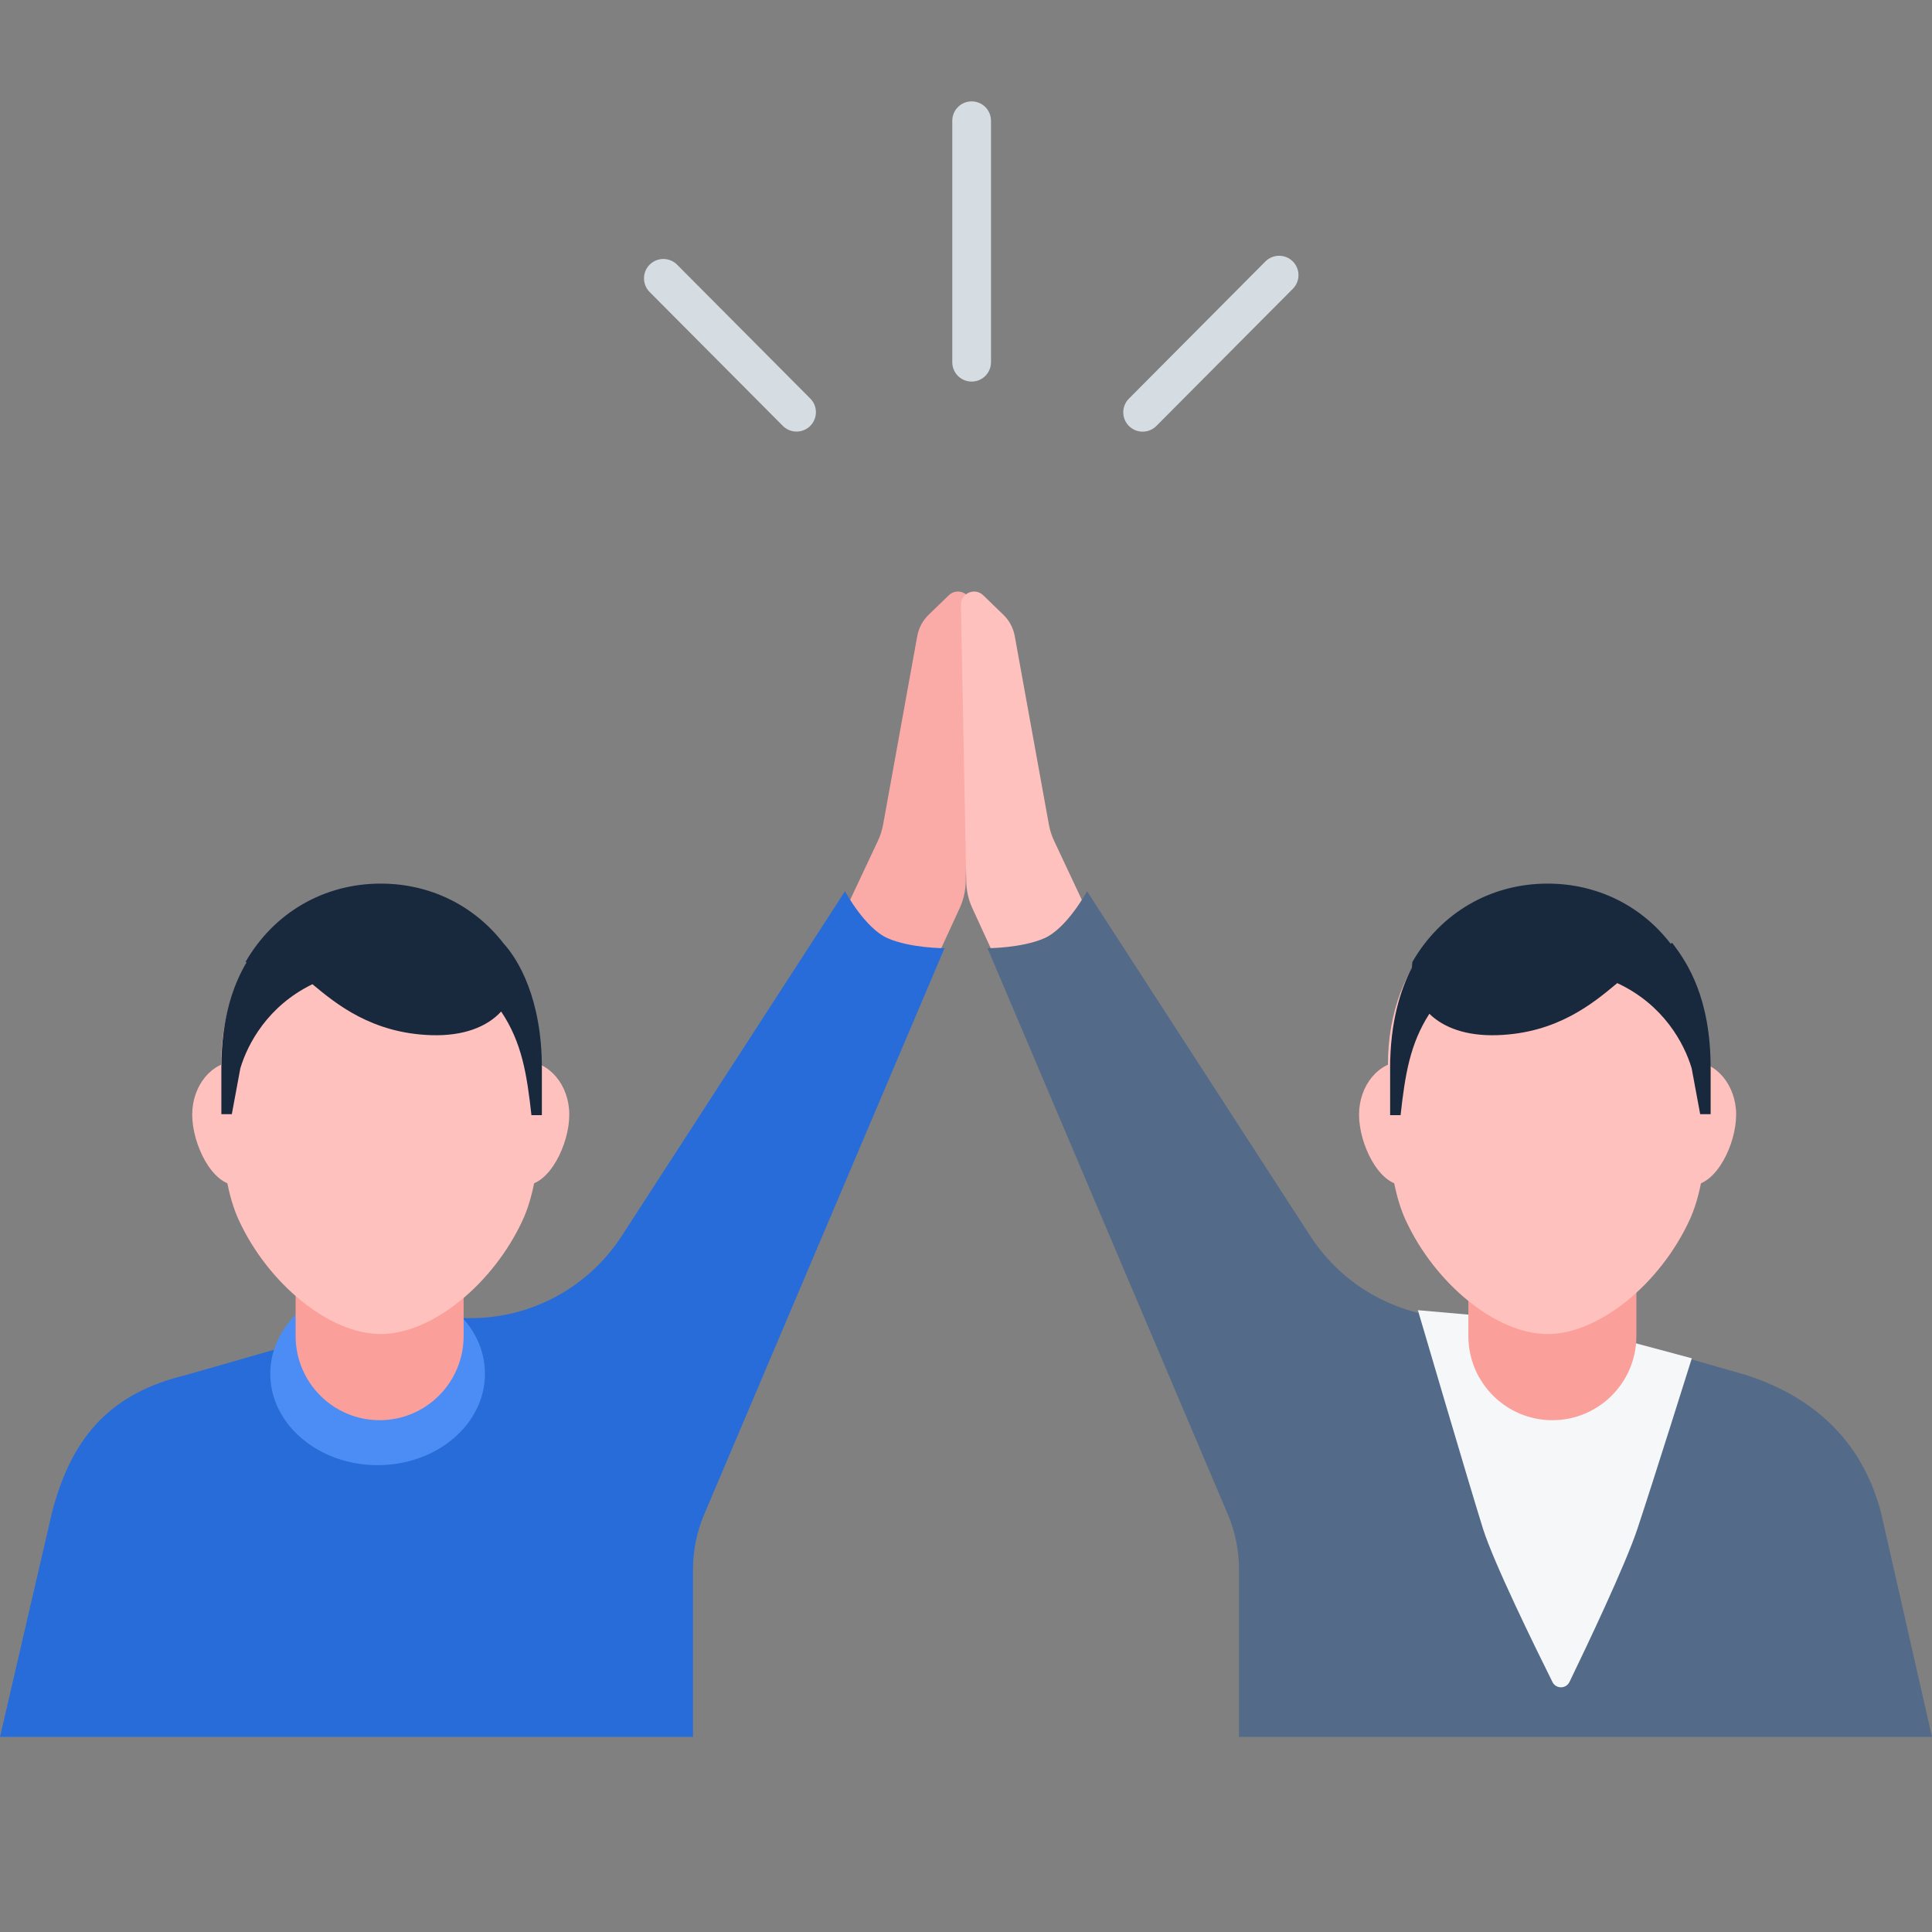 <svg width="80" height="80" viewBox="0 0 80 80" fill="none" xmlns="http://www.w3.org/2000/svg">
<rect x="0" y="0" width="80" height="80" fill="#808080" stroke="none"/>
<rect width="80" height="80" fill="none"></rect>
<path d="M38.453 25.456L39.288 24.649C39.637 24.311 40.22 24.565 40.21 25.052L39.989 36.511C39.982 36.887 39.897 37.258 39.74 37.599L37.621 42.211L33.931 39.97L36.352 34.817C36.453 34.603 36.525 34.376 36.568 34.143L37.981 26.341C38.042 26.004 38.207 25.694 38.453 25.456Z" fill="#FAABA7"/>
<path d="M19.488 54.582H16.27C16.039 54.582 15.809 54.614 15.587 54.678L7.683 56.941C4.73 57.66 3.014 59.319 2.159 62.604L0 71.922H28.696V64.981C28.696 64.199 28.853 63.425 29.159 62.706L39.11 39.263C39.11 39.263 37.697 39.263 36.756 38.85C35.814 38.437 34.99 36.904 34.99 36.904L25.746 51.177C24.37 53.3 22.015 54.582 19.488 54.582Z" fill="#286CD9"/>
<path d="M15.636 60.669C18.091 60.669 20.081 58.975 20.081 56.884C20.081 54.794 18.091 53.099 15.636 53.099C13.181 53.099 11.191 54.794 11.191 56.884C11.191 58.975 13.181 60.669 15.636 60.669Z" fill="#4C8DF5"/>
<path d="M15.72 47.777H15.72C13.799 47.777 12.241 49.338 12.241 51.263V55.322C12.241 57.246 13.799 58.807 15.72 58.807H15.72C17.641 58.807 19.198 57.246 19.198 55.322V51.263C19.198 49.338 17.641 47.777 15.72 47.777Z" fill="#FB9F9A"/>
<path d="M22.378 44.088C22.378 45.907 22.496 48.679 21.638 50.533C20.43 53.147 17.902 55.24 15.766 55.24C13.63 55.24 11.102 53.147 9.893 50.533C9.036 48.679 9.154 45.907 9.154 44.088C9.154 39.706 12.114 36.809 15.766 36.809C19.418 36.809 22.378 39.706 22.378 44.088Z" fill="#FFC1BD"/>
<path d="M11.638 46.157C11.638 47.376 10.814 49.077 9.798 49.077C8.782 49.077 7.959 47.376 7.959 46.157C7.959 44.938 8.782 43.949 9.798 43.949C10.814 43.949 11.638 44.938 11.638 46.157Z" fill="#FFC1BD"/>
<path d="M23.573 46.157C23.573 47.376 22.75 49.077 21.734 49.077C20.718 49.077 19.894 47.376 19.894 46.157C19.894 44.938 20.718 43.949 21.734 43.949C22.75 43.949 23.573 44.938 23.573 46.157Z" fill="#FFC1BD"/>
<path fill-rule="evenodd" clip-rule="evenodd" d="M10.168 39.831C11.339 37.796 13.408 36.588 15.766 36.588C17.815 36.588 19.645 37.5 20.858 39.074C21.462 39.737 22.438 41.358 22.438 44.229V46.177H22.006C21.815 44.46 21.608 43.165 20.752 41.885C20.172 42.516 19.199 42.908 17.853 42.864C15.399 42.785 13.919 41.573 12.937 40.754C11.086 41.655 10.261 43.216 9.953 44.23L9.599 46.136H9.166V44.23C9.166 42.099 9.681 40.746 10.211 39.845L10.168 39.831Z" fill="#18293D"/>
<path d="M41.547 25.456L40.713 24.649C40.363 24.311 39.781 24.565 39.79 25.052L39.893 30.406L40.011 36.511C40.018 36.887 40.103 37.258 40.26 37.599L42.379 42.211L46.069 39.97L43.648 34.817C43.547 34.603 43.475 34.376 43.432 34.143L42.019 26.341C41.958 26.004 41.793 25.694 41.547 25.456Z" fill="#FFC1BD"/>
<path d="M60.511 54.582H63.73C63.961 54.582 64.191 54.614 64.413 54.678L72.317 56.941C74.528 57.66 76.973 59.189 77.882 62.604L80 71.922H51.304V64.981C51.304 64.199 51.147 63.425 50.841 62.706L40.89 39.263C40.89 39.263 42.303 39.263 43.244 38.85C44.186 38.437 45.01 36.904 45.01 36.904L54.254 51.177C55.63 53.3 57.985 54.582 60.511 54.582Z" fill="#536B88"/>
<path d="M58.712 54.252L64.534 54.764L70.055 56.244C70.055 56.244 68.46 61.325 67.803 63.302C67.297 64.821 65.702 68.172 64.99 69.644C64.846 69.941 64.43 69.943 64.283 69.647C63.537 68.149 61.847 64.698 61.408 63.302C60.84 61.495 58.712 54.252 58.712 54.252Z" fill="#F6F7F8"/>
<path d="M64.28 47.777H64.28C66.201 47.777 67.759 49.338 67.759 51.263V55.322C67.759 57.246 66.201 58.807 64.28 58.807H64.28C62.359 58.807 60.802 57.246 60.802 55.322V51.263C60.802 49.338 62.359 47.777 64.28 47.777Z" fill="#FB9F9A"/>
<path d="M57.471 44.088C57.471 45.907 57.352 48.679 58.21 50.533C59.419 53.147 61.947 55.24 64.082 55.24C66.219 55.24 68.746 53.147 69.955 50.533C70.813 48.679 70.695 45.907 70.695 44.088C70.695 39.706 67.734 36.809 64.082 36.809C60.431 36.809 57.471 39.706 57.471 44.088Z" fill="#FFC1BD"/>
<path d="M68.21 46.157C68.21 47.376 69.034 49.077 70.05 49.077C71.066 49.077 71.89 47.376 71.89 46.157C71.89 44.938 71.066 43.949 70.05 43.949C69.034 43.949 68.21 44.938 68.21 46.157Z" fill="#FFC1BD"/>
<path d="M56.275 46.157C56.275 47.376 57.099 49.077 58.115 49.077C59.131 49.077 59.955 47.376 59.955 46.157C59.955 44.938 59.131 43.949 58.115 43.949C57.099 43.949 56.275 44.938 56.275 46.157Z" fill="#FFC1BD"/>
<path fill-rule="evenodd" clip-rule="evenodd" d="M70.047 44.23C69.735 43.198 68.885 41.601 66.967 40.708L66.947 40.725C65.965 41.544 64.479 42.784 61.996 42.864C60.718 42.906 59.776 42.554 59.187 41.978C58.383 43.228 58.181 44.502 57.995 46.177H57.562V44.229C57.562 42.316 57.996 40.957 58.464 40.068C58.468 39.989 58.474 39.911 58.485 39.831C59.655 37.796 61.725 36.588 64.083 36.588C66.132 36.588 67.963 37.5 69.176 39.076L69.241 39.043C69.89 39.883 70.834 41.343 70.834 44.23V46.136H70.401L70.047 44.23Z" fill="#18293D"/>
<path fill-rule="evenodd" clip-rule="evenodd" d="M40.234 4.198C40.677 4.198 41.035 4.557 41.035 5V14.999C41.035 15.442 40.677 15.8 40.234 15.8C39.791 15.8 39.432 15.442 39.432 14.999V5C39.432 4.557 39.791 4.198 40.234 4.198Z" fill="#D6DDE2"/>
<path fill-rule="evenodd" clip-rule="evenodd" d="M53.531 10.824C53.845 11.137 53.846 11.644 53.534 11.958L50.708 14.798L47.882 17.638C47.57 17.952 47.062 17.953 46.749 17.641C46.435 17.329 46.434 16.821 46.746 16.507L52.397 10.827C52.71 10.514 53.217 10.512 53.531 10.824Z" fill="#D6DDE2"/>
<path fill-rule="evenodd" clip-rule="evenodd" d="M26.903 10.957C27.217 10.645 27.724 10.646 28.037 10.96L33.552 16.503C33.864 16.817 33.863 17.325 33.549 17.637C33.235 17.949 32.727 17.948 32.415 17.634L26.9 12.091C26.588 11.777 26.589 11.269 26.903 10.957Z" fill="#D6DDE2"/>
</svg>
